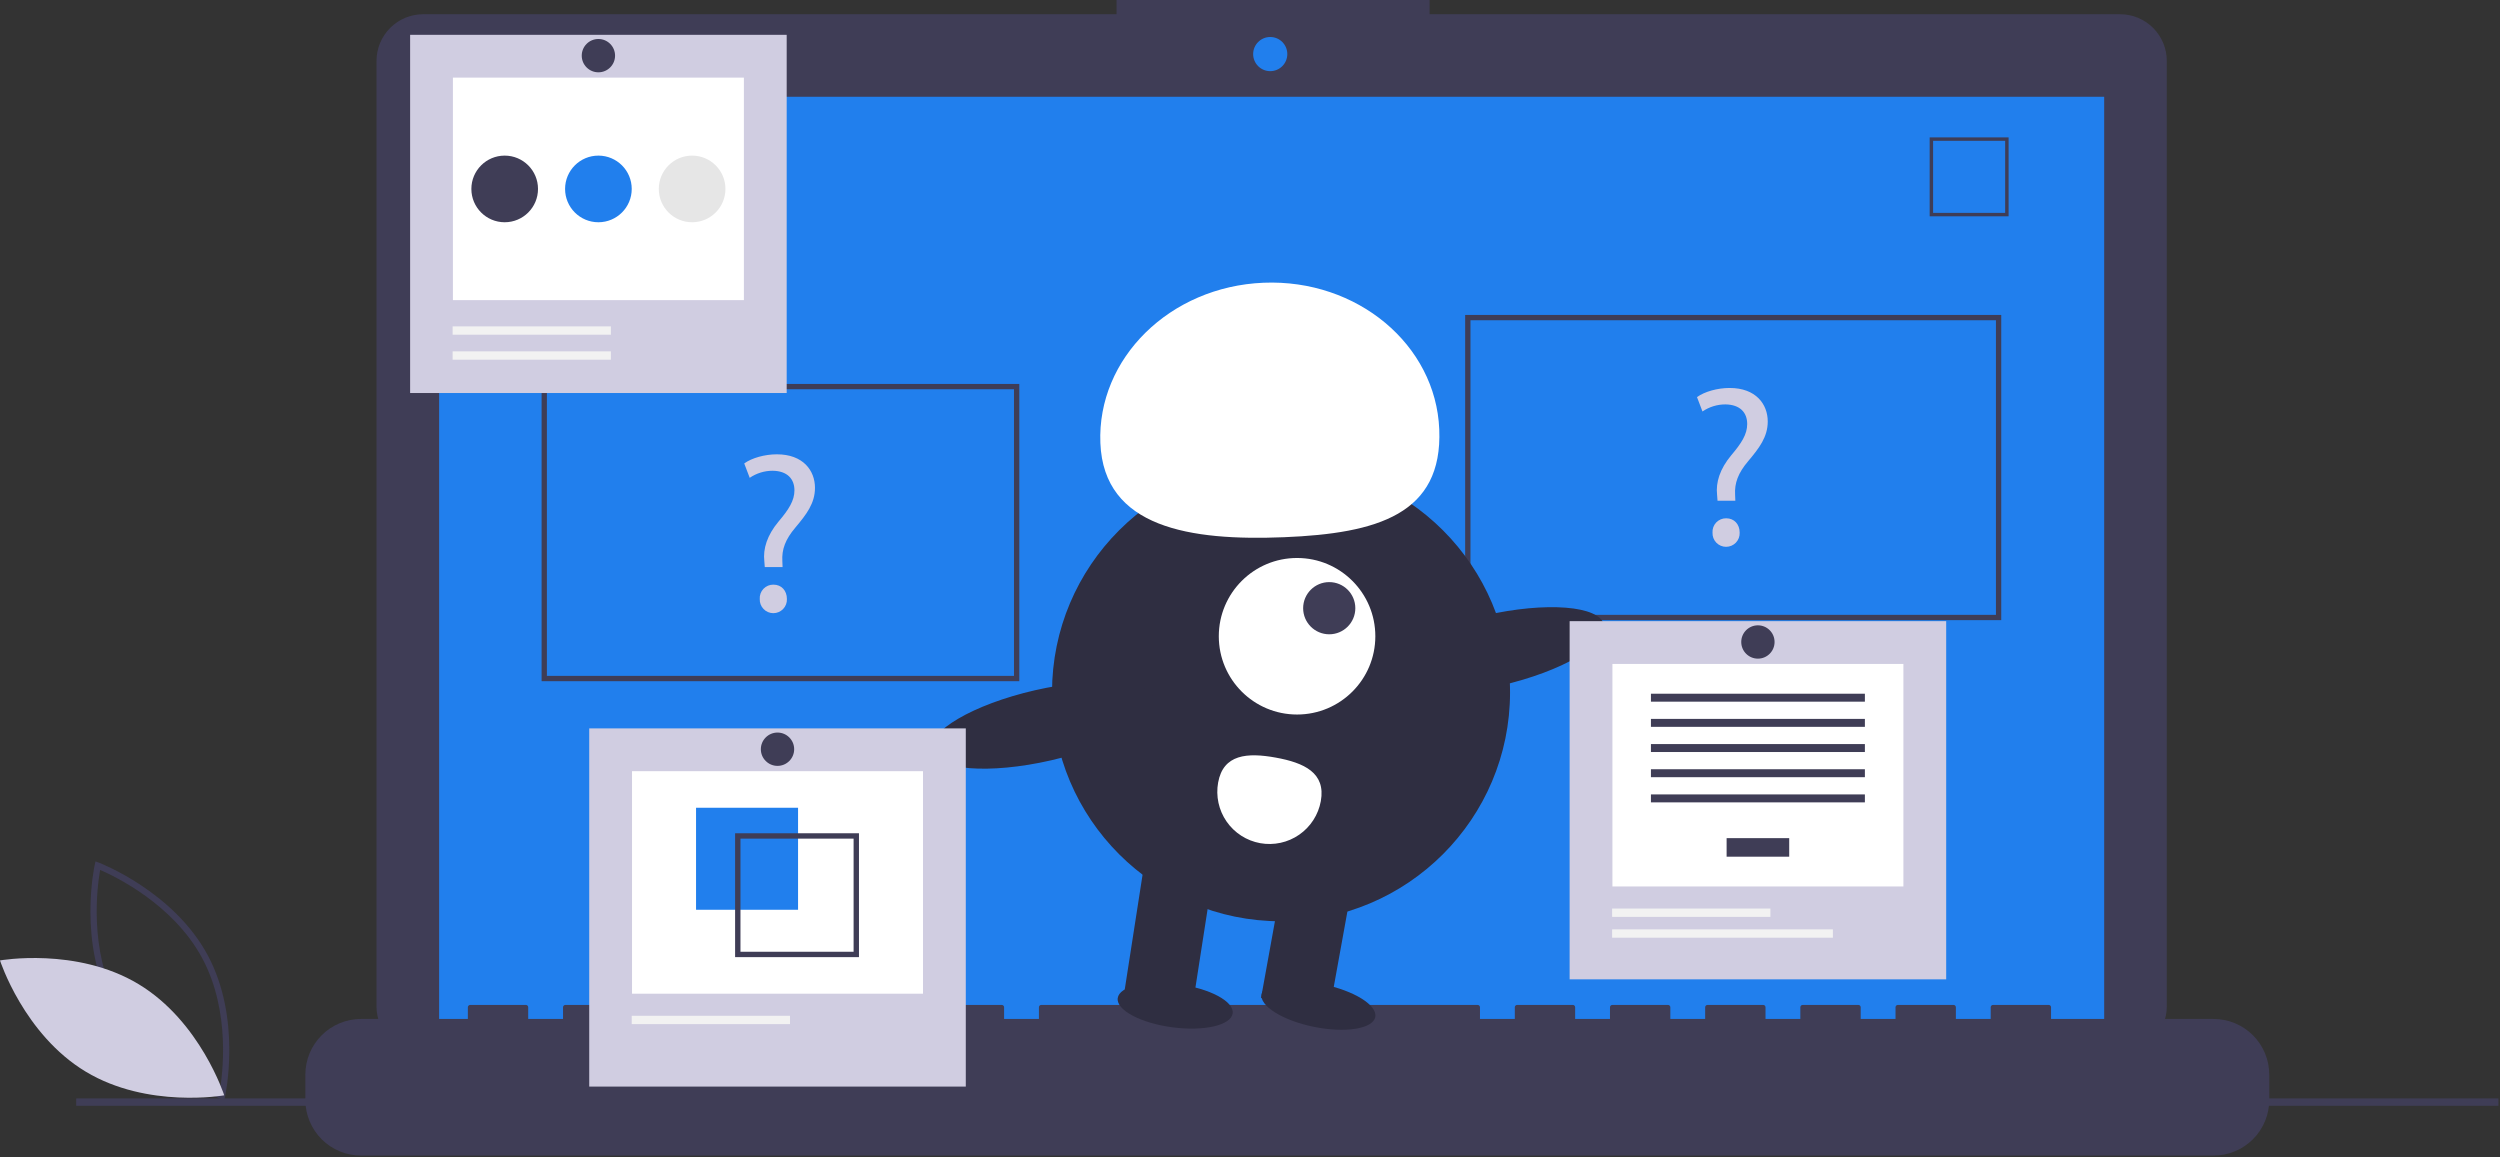 <svg width="942" height="436" viewBox="0 0 942 436" fill="none" xmlns="http://www.w3.org/2000/svg">
<rect x="0" y="0" width="942" height="436" fill="#333333" stroke="none"/>
<g clip-path="url(#clip0)">
<path d="M84.493 414.524L83.226 414.049C82.948 413.944 55.234 403.325 42.251 379.249C29.268 355.172 35.625 326.182 35.691 325.893L35.99 324.573L37.257 325.048C37.535 325.153 65.249 335.771 78.232 359.847C91.215 383.925 84.858 412.914 84.792 413.203L84.493 414.524ZM44.33 378.128C55.306 398.485 77.207 408.92 82.756 411.302C83.811 405.355 87.119 381.305 76.153 360.968C65.188 340.633 43.279 330.182 37.727 327.794C36.672 333.745 33.364 357.793 44.33 378.128Z" fill="#3F3D56"/>
<path d="M52.173 370.804C75.504 384.84 84.49 412.721 84.49 412.721C84.49 412.721 55.648 417.844 32.317 403.807C8.986 389.771 0 361.89 0 361.89C0 361.89 28.842 356.767 52.173 370.804Z" fill="#D0CDE1"/>
<path d="M798.85 5.362H538.681V0H420.71V5.362H159.468C157.157 5.362 154.868 5.818 152.733 6.702C150.598 7.586 148.658 8.883 147.024 10.517C145.389 12.151 144.093 14.091 143.209 16.226C142.324 18.361 141.869 20.65 141.869 22.961V379.213C141.869 383.88 143.723 388.357 147.024 391.657C150.324 394.957 154.8 396.812 159.468 396.812H798.85C801.161 396.812 803.45 396.356 805.585 395.472C807.72 394.588 809.66 393.291 811.294 391.657C812.929 390.023 814.225 388.083 815.109 385.948C815.994 383.813 816.449 381.524 816.449 379.213V22.961C816.449 20.65 815.994 18.361 815.109 16.226C814.225 14.091 812.929 12.151 811.294 10.517C809.66 8.883 807.72 7.586 805.585 6.702C803.45 5.818 801.161 5.362 798.85 5.362Z" fill="#3F3D56"/>
<path d="M792.855 36.464H165.463V390.377H792.855V36.464Z" fill="#217FED"/>
<path d="M478.623 26.812C482.177 26.812 485.058 23.931 485.058 20.377C485.058 16.823 482.177 13.942 478.623 13.942C475.069 13.942 472.188 16.823 472.188 20.377C472.188 23.931 475.069 26.812 478.623 26.812Z" fill="#217FED"/>
<path d="M756.838 81.507H727.098V51.767H756.838V81.507ZM728.391 80.214H755.545V53.06H728.391V80.214Z" fill="#3F3D56"/>
<path d="M834.065 383.942H772.835V379.53C772.835 379.416 772.813 379.302 772.769 379.196C772.725 379.09 772.66 378.993 772.579 378.912C772.498 378.831 772.402 378.766 772.295 378.722C772.189 378.678 772.076 378.656 771.961 378.656H750.968C750.853 378.656 750.739 378.678 750.633 378.722C750.527 378.766 750.43 378.831 750.349 378.912C750.268 378.993 750.204 379.09 750.16 379.196C750.116 379.302 750.093 379.416 750.093 379.53V383.942H736.973V379.53C736.973 379.416 736.95 379.302 736.906 379.196C736.862 379.09 736.798 378.993 736.716 378.912C736.635 378.831 736.539 378.766 736.433 378.722C736.326 378.678 736.213 378.656 736.098 378.656H715.105C714.99 378.656 714.876 378.678 714.77 378.722C714.664 378.766 714.568 378.831 714.486 378.912C714.405 378.993 714.341 379.09 714.297 379.196C714.253 379.302 714.23 379.416 714.23 379.53V383.942H701.11V379.53C701.11 379.416 701.087 379.302 701.043 379.196C700.999 379.09 700.935 378.993 700.853 378.912C700.772 378.831 700.676 378.766 700.57 378.722C700.464 378.678 700.35 378.656 700.235 378.656H679.242C679.127 378.656 679.013 378.678 678.907 378.722C678.801 378.766 678.705 378.831 678.623 378.912C678.542 378.993 678.478 379.09 678.434 379.196C678.39 379.302 678.367 379.416 678.367 379.53V383.942H665.247V379.53C665.247 379.416 665.224 379.302 665.18 379.196C665.136 379.09 665.072 378.993 664.991 378.912C664.909 378.831 664.813 378.766 664.707 378.722C664.601 378.678 664.487 378.656 664.372 378.656H643.379C643.264 378.656 643.151 378.678 643.044 378.722C642.938 378.766 642.842 378.831 642.761 378.912C642.679 378.993 642.615 379.09 642.571 379.196C642.527 379.302 642.504 379.416 642.504 379.53V383.942H629.384V379.53C629.384 379.416 629.361 379.302 629.317 379.196C629.273 379.09 629.209 378.993 629.128 378.912C629.046 378.831 628.95 378.766 628.844 378.722C628.738 378.678 628.624 378.656 628.509 378.656H607.516C607.401 378.656 607.288 378.678 607.182 378.722C607.075 378.766 606.979 378.831 606.898 378.912C606.817 378.993 606.752 379.09 606.708 379.196C606.664 379.302 606.642 379.416 606.642 379.53V383.942H593.521V379.53C593.521 379.416 593.498 379.302 593.454 379.196C593.41 379.09 593.346 378.993 593.265 378.912C593.184 378.831 593.087 378.766 592.981 378.722C592.875 378.678 592.761 378.656 592.646 378.656H571.653C571.539 378.656 571.425 378.678 571.319 378.722C571.212 378.766 571.116 378.831 571.035 378.912C570.954 378.993 570.889 379.09 570.845 379.196C570.801 379.302 570.779 379.416 570.779 379.53V383.942H557.658V379.53C557.658 379.416 557.635 379.302 557.591 379.196C557.548 379.09 557.483 378.993 557.402 378.912C557.321 378.831 557.224 378.766 557.118 378.722C557.012 378.678 556.898 378.656 556.783 378.656H392.339C392.224 378.656 392.11 378.678 392.004 378.722C391.898 378.766 391.802 378.831 391.72 378.912C391.639 378.993 391.575 379.09 391.531 379.196C391.487 379.302 391.464 379.416 391.464 379.53V383.942H378.344V379.53C378.344 379.416 378.321 379.302 378.277 379.196C378.233 379.09 378.169 378.993 378.087 378.912C378.006 378.831 377.91 378.766 377.804 378.722C377.698 378.678 377.584 378.656 377.469 378.656H356.476C356.361 378.656 356.247 378.678 356.141 378.722C356.035 378.766 355.939 378.831 355.858 378.912C355.776 378.993 355.712 379.09 355.668 379.196C355.624 379.302 355.601 379.416 355.601 379.53V383.942H342.481V379.53C342.481 379.416 342.458 379.302 342.414 379.196C342.37 379.09 342.306 378.993 342.225 378.912C342.143 378.831 342.047 378.766 341.941 378.722C341.835 378.678 341.721 378.656 341.606 378.656H320.613C320.498 378.656 320.385 378.678 320.278 378.722C320.172 378.766 320.076 378.831 319.995 378.912C319.913 378.993 319.849 379.09 319.805 379.196C319.761 379.302 319.738 379.416 319.738 379.53V383.942H306.618V379.53C306.618 379.416 306.595 379.302 306.551 379.196C306.507 379.09 306.443 378.993 306.362 378.912C306.28 378.831 306.184 378.766 306.078 378.722C305.972 378.678 305.858 378.656 305.743 378.656H284.75C284.635 378.656 284.522 378.678 284.416 378.722C284.309 378.766 284.213 378.831 284.132 378.912C284.051 378.993 283.986 379.09 283.942 379.196C283.898 379.302 283.876 379.416 283.876 379.53V383.942H270.755V379.53C270.755 379.416 270.732 379.302 270.688 379.196C270.644 379.09 270.58 378.993 270.499 378.912C270.418 378.831 270.321 378.766 270.215 378.722C270.109 378.678 269.995 378.656 269.88 378.656H248.887C248.773 378.656 248.659 378.678 248.553 378.722C248.447 378.766 248.35 378.831 248.269 378.912C248.188 378.993 248.123 379.09 248.079 379.196C248.035 379.302 248.013 379.416 248.013 379.53V383.942H234.892V379.53C234.892 379.416 234.87 379.302 234.826 379.196C234.782 379.09 234.717 378.993 234.636 378.912C234.555 378.831 234.458 378.766 234.352 378.722C234.246 378.678 234.132 378.656 234.017 378.656H213.025C212.91 378.656 212.796 378.678 212.69 378.722C212.584 378.766 212.487 378.831 212.406 378.912C212.325 378.993 212.26 379.09 212.216 379.196C212.172 379.302 212.15 379.416 212.15 379.53V383.942H199.029V379.53C199.029 379.416 199.007 379.302 198.963 379.196C198.919 379.09 198.854 378.993 198.773 378.912C198.692 378.831 198.595 378.766 198.489 378.722C198.383 378.678 198.269 378.656 198.155 378.656H177.162C177.047 378.656 176.933 378.678 176.827 378.722C176.721 378.766 176.624 378.831 176.543 378.912C176.462 378.993 176.397 379.09 176.354 379.196C176.31 379.302 176.287 379.416 176.287 379.53V383.942H136.051C130.483 383.942 125.143 386.154 121.206 390.091C117.269 394.028 115.058 399.367 115.058 404.935V414.427C115.058 419.995 117.269 425.335 121.206 429.272C125.143 433.209 130.483 435.42 136.051 435.42H834.065C839.632 435.42 844.972 433.209 848.909 429.272C852.846 425.335 855.058 419.995 855.058 414.427V404.935C855.058 399.367 852.846 394.028 848.909 390.091C844.972 386.154 839.632 383.942 834.065 383.942Z" fill="#3F3D56"/>
<path d="M941.404 413.883H28.711V416.669H941.404V413.883Z" fill="#3F3D56"/>
<path d="M754.072 233.671H552.072V118.671H754.072V233.671ZM554.072 231.671H752.072V120.671H554.072V231.671Z" fill="#3F3D56"/>
<path d="M384.072 256.671H204.072V144.671H384.072V256.671ZM206.072 254.671H382.072V146.671H206.072V254.671Z" fill="#3F3D56"/>
<path d="M288.166 213.671L287.994 211.434C287.478 206.791 289.026 201.717 293.326 196.557C297.196 191.999 299.346 188.645 299.346 184.775C299.346 180.389 296.594 177.466 291.176 177.38C288.077 177.367 285.048 178.297 282.49 180.046L280.426 174.628C283.264 172.563 288.166 171.187 292.724 171.187C302.614 171.187 307.085 177.294 307.085 183.829C307.085 189.678 303.817 193.891 299.689 198.793C295.906 203.264 294.53 207.049 294.788 211.434L294.874 213.671L288.166 213.671ZM286.274 225.711C286.228 225.009 286.327 224.306 286.567 223.644C286.806 222.983 287.18 222.379 287.665 221.87C288.15 221.361 288.736 220.958 289.384 220.686C290.033 220.415 290.731 220.281 291.434 220.293C294.444 220.293 296.508 222.528 296.508 225.711C296.536 226.4 296.425 227.089 296.181 227.734C295.936 228.38 295.564 228.97 295.086 229.468C294.608 229.966 294.034 230.362 293.399 230.633C292.764 230.903 292.081 231.043 291.391 231.043C290.701 231.043 290.017 230.903 289.382 230.633C288.747 230.362 288.174 229.966 287.696 229.468C287.218 228.97 286.846 228.38 286.601 227.734C286.357 227.089 286.246 226.4 286.274 225.711Z" fill="#D0CDE1"/>
<path d="M647.166 188.671L646.994 186.434C646.478 181.791 648.026 176.717 652.326 171.557C656.196 166.999 658.346 163.645 658.346 159.775C658.346 155.389 655.594 152.466 650.176 152.38C647.077 152.367 644.048 153.297 641.49 155.046L639.426 149.628C642.264 147.563 647.166 146.187 651.724 146.187C661.614 146.187 666.085 152.294 666.085 158.829C666.085 164.678 662.817 168.891 658.689 173.793C654.906 178.264 653.53 182.049 653.788 186.434L653.874 188.671L647.166 188.671ZM645.274 200.711C645.228 200.009 645.327 199.306 645.567 198.644C645.806 197.983 646.18 197.379 646.665 196.87C647.15 196.361 647.735 195.958 648.384 195.686C649.033 195.415 649.731 195.281 650.434 195.293C653.444 195.293 655.508 197.528 655.508 200.711C655.536 201.4 655.425 202.089 655.181 202.734C654.936 203.38 654.564 203.97 654.086 204.468C653.608 204.966 653.034 205.362 652.399 205.633C651.764 205.903 651.081 206.043 650.391 206.043C649.701 206.043 649.017 205.903 648.382 205.633C647.747 205.362 647.174 204.966 646.696 204.468C646.218 203.97 645.846 203.38 645.601 202.734C645.357 202.089 645.246 201.4 645.274 200.711Z" fill="#D0CDE1"/>
<path d="M482.693 347.141C530.351 347.141 568.985 308.507 568.985 260.849C568.985 213.191 530.351 174.556 482.693 174.556C435.035 174.556 396.401 213.191 396.401 260.849C396.401 308.507 435.035 347.141 482.693 347.141Z" fill="#2F2E41"/>
<path d="M449.365 379.018L423.568 374.348L431.935 320.484L457.731 325.154L449.365 379.018Z" fill="#2F2E41"/>
<path d="M509.323 334.493L483.527 329.824L475.161 376.042L500.957 380.711L509.323 334.493Z" fill="#2F2E41"/>
<path d="M518.198 383.229C519.094 378.794 510.232 373.263 498.405 370.876C486.579 368.488 476.265 370.148 475.37 374.583C474.475 379.018 483.336 384.549 495.163 386.936C506.99 389.324 517.303 387.664 518.198 383.229Z" fill="#2F2E41"/>
<path d="M464.47 381.836C465.064 377.351 455.85 372.43 443.889 370.846C431.928 369.261 421.75 371.613 421.156 376.098C420.562 380.583 429.776 385.504 441.737 387.088C453.698 388.673 463.876 386.321 464.47 381.836Z" fill="#2F2E41"/>
<path d="M488.734 269.233C505.023 269.233 518.227 256.029 518.227 239.741C518.227 223.453 505.023 210.249 488.734 210.249C472.446 210.249 459.242 223.453 459.242 239.741C459.242 256.029 472.446 269.233 488.734 269.233Z" fill="white"/>
<path d="M500.856 239.001C506.285 239.001 510.686 234.599 510.686 229.17C510.686 223.74 506.285 219.339 500.856 219.339C495.426 219.339 491.025 223.74 491.025 229.17C491.025 234.599 495.426 239.001 500.856 239.001Z" fill="#3F3D56"/>
<path d="M414.621 166.972C413.323 135.025 440.856 107.966 476.118 106.534C511.38 105.102 541.018 129.838 542.315 161.785C543.613 193.732 519.102 200.99 483.84 202.423C448.578 203.855 415.918 198.919 414.621 166.972Z" fill="white"/>
<path d="M565.398 258.33C588.625 253.006 606.099 242.779 604.428 235.488C602.756 228.196 582.573 226.601 559.346 231.925C536.119 237.249 518.645 247.476 520.317 254.768C521.988 262.059 542.172 263.654 565.398 258.33Z" fill="#2F2E41"/>
<path d="M396.01 286.499C419.236 281.175 436.71 270.948 435.039 263.657C433.368 256.365 413.184 254.77 389.957 260.094C366.731 265.418 349.257 275.645 350.928 282.937C352.599 290.228 372.783 291.823 396.01 286.499Z" fill="#2F2E41"/>
<path d="M458.993 294.855C458.533 297.396 458.578 300.003 459.125 302.526C459.672 305.049 460.711 307.44 462.183 309.562C463.654 311.684 465.529 313.495 467.7 314.892C469.871 316.289 472.297 317.245 474.837 317.705C477.378 318.165 479.984 318.12 482.508 317.572C485.031 317.025 487.422 315.986 489.544 314.515C491.665 313.043 493.477 311.169 494.874 308.997C496.271 306.826 497.227 304.401 497.687 301.86C499.621 291.175 491.36 287.394 480.675 285.46C469.99 283.525 460.927 284.17 458.993 294.855Z" fill="white"/>
<path d="M296.422 13.122H154.535V148.09H296.422V13.122Z" fill="#D0CDE1"/>
<path d="M280.298 29.246H170.658V113.088H280.298V29.246Z" fill="white"/>
<path d="M230.187 122.979H170.55V126.118H230.187V122.979Z" fill="#F2F2F2"/>
<path d="M230.187 132.396H170.55V135.534H230.187V132.396Z" fill="#F2F2F2"/>
<path d="M190.167 83.745C197.101 83.745 202.722 78.124 202.722 71.19C202.722 64.256 197.101 58.635 190.167 58.635C183.233 58.635 177.612 64.256 177.612 71.19C177.612 78.124 183.233 83.745 190.167 83.745Z" fill="#3F3D56"/>
<path d="M225.478 83.745C232.412 83.745 238.034 78.124 238.034 71.19C238.034 64.256 232.412 58.635 225.478 58.635C218.544 58.635 212.923 64.256 212.923 71.19C212.923 78.124 218.544 83.745 225.478 83.745Z" fill="#217FED"/>
<path d="M260.789 83.745C267.723 83.745 273.345 78.124 273.345 71.19C273.345 64.256 267.723 58.635 260.789 58.635C253.855 58.635 248.234 64.256 248.234 71.19C248.234 78.124 253.855 83.745 260.789 83.745Z" fill="#E6E6E6"/>
<path d="M225.478 27.247C228.945 27.247 231.756 24.436 231.756 20.969C231.756 17.502 228.945 14.692 225.478 14.692C222.011 14.692 219.201 17.502 219.201 20.969C219.201 24.436 222.011 27.247 225.478 27.247Z" fill="#3F3D56"/>
<path d="M363.909 274.459H222.022V409.426H363.909V274.459Z" fill="#D0CDE1"/>
<path d="M347.785 290.582H238.146V374.425H347.785V290.582Z" fill="white"/>
<path d="M300.709 304.361H262.272V342.798H300.709V304.361Z" fill="#217FED"/>
<path d="M276.986 313.973V360.646H323.659V313.973H276.986ZM321.635 358.622H279.01V315.997H321.635V358.622Z" fill="#3F3D56"/>
<path d="M297.674 382.747H238.037V385.885H297.674V382.747Z" fill="#F2F2F2"/>
<path d="M292.966 288.583C296.433 288.583 299.243 285.773 299.243 282.306C299.243 278.839 296.433 276.028 292.966 276.028C289.499 276.028 286.688 278.839 286.688 282.306C286.688 285.773 289.499 288.583 292.966 288.583Z" fill="#3F3D56"/>
<path d="M733.323 234.053H591.437V369.02H733.323V234.053Z" fill="#D0CDE1"/>
<path d="M717.2 250.176H607.56V334.019H717.2V250.176Z" fill="white"/>
<path d="M674.174 315.812H650.587V322.802H674.174V315.812Z" fill="#3F3D56"/>
<path d="M702.689 261.393H622.072V264.388H702.689V261.393Z" fill="#3F3D56"/>
<path d="M702.689 270.879H622.072V273.874H702.689V270.879Z" fill="#3F3D56"/>
<path d="M702.689 280.365H622.072V283.36H702.689V280.365Z" fill="#3F3D56"/>
<path d="M702.689 289.851H622.072V292.846H702.689V289.851Z" fill="#3F3D56"/>
<path d="M702.689 299.337H622.072V302.332H702.689V299.337Z" fill="#3F3D56"/>
<path d="M667.088 342.341H607.451V345.479H667.088V342.341Z" fill="#F2F2F2"/>
<path d="M690.629 350.187H607.451V353.326H690.629V350.187Z" fill="#F2F2F2"/>
<path d="M662.38 248.177C665.847 248.177 668.658 245.367 668.658 241.9C668.658 238.433 665.847 235.622 662.38 235.622C658.913 235.622 656.103 238.433 656.103 241.9C656.103 245.367 658.913 248.177 662.38 248.177Z" fill="#3F3D56"/>
</g>
<defs>
<clipPath id="clip0">
<rect width="941.404" height="435.42" fill="white"/>
</clipPath>
</defs>
</svg>
